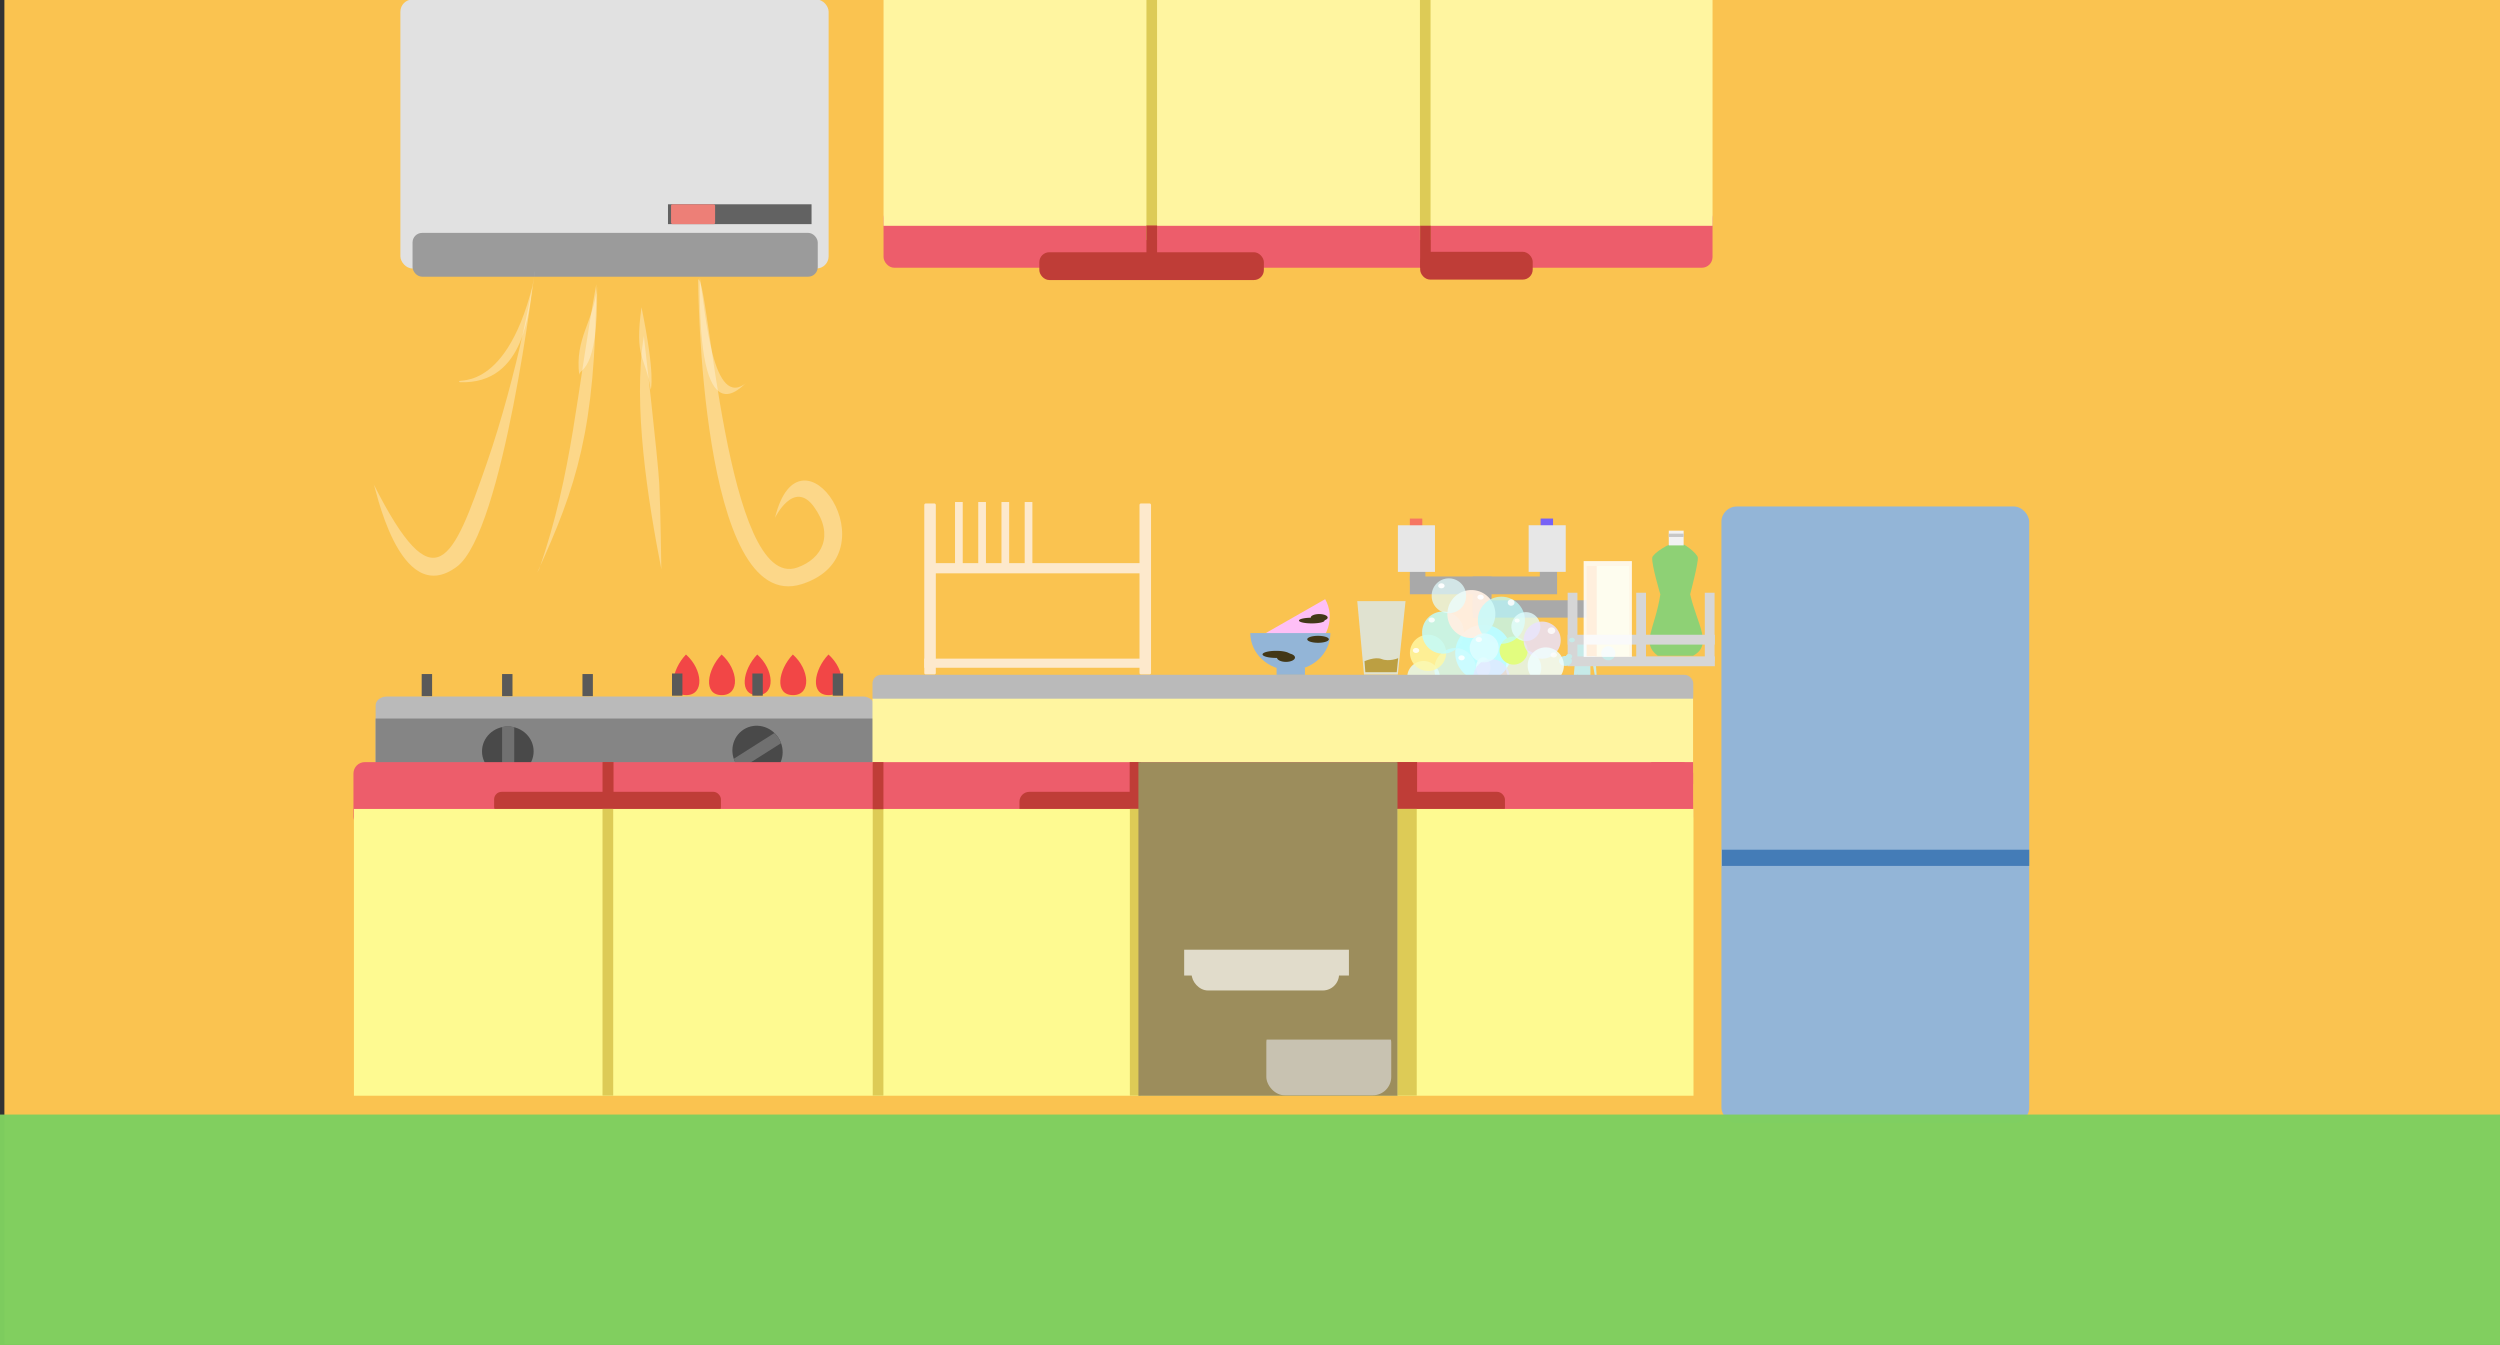 <?xml version="1.0" encoding="UTF-8" standalone="no"?>
<!-- Created with Inkscape (http://www.inkscape.org/) -->

<svg
   xmlns:dc="http://purl.org/dc/elements/1.1/"
   xmlns:cc="http://creativecommons.org/ns#"
   xmlns:rdf="http://www.w3.org/1999/02/22-rdf-syntax-ns#"
   xmlns:svg="http://www.w3.org/2000/svg"
   xmlns="http://www.w3.org/2000/svg"
   xmlns:sodipodi="http://sodipodi.sourceforge.net/DTD/sodipodi-0.dtd"
   xmlns:inkscape="http://www.inkscape.org/namespaces/inkscape"
   width="1301"
   height="700"
   id="svg3961"
   version="1.1"
   inkscape:version="0.48.5 r10040"
   sodipodi:docname="C:\Users\nakayama.akito\workspace_jv11\2014HEW\svg\kitchen.svg.2015_03_02_07_24_11.1.svg"
   inkscape:export-filename="C:\Users\nakayama.akito\workspace_jv11\2014HEW\images\kitchen_bg.png"
   inkscape:export-xdpi="90"
   inkscape:export-ydpi="90">
  <rect width="100%" height="100%" fill="#333333" stroke="none"/>
  <defs
     id="defs3963" />
  <sodipodi:namedview
     id="base"
     pagecolor="#ffffff"
     bordercolor="#666666"
     borderopacity="1.0"
     inkscape:pageopacity="0.0"
     inkscape:pageshadow="2"
     inkscape:zoom="1.4142136"
     inkscape:cx="504.72901"
     inkscape:cy="427.2387"
     inkscape:document-units="px"
     inkscape:current-layer="layer1"
     showgrid="false"
     inkscape:window-width="1303"
     inkscape:window-height="745"
     inkscape:window-x="55"
     inkscape:window-y="-8"
     inkscape:window-maximized="1"
     inkscape:snap-smooth-nodes="true"
     showguides="true"
     inkscape:guide-bbox="true" />
  <g
     inkscape:label="レイヤー 1"
     inkscape:groupmode="layer"
     id="layer1"
     transform="translate(0,-352.362)">
    <rect
       style="fill:#fac350;fill-opacity:1;stroke:none"
       id="rect4531"
       width="1301"
       height="700"
       x="2.283"
       y="351.8"
       inkscape:export-filename="C:\Users\nakayama.akito\workspace_jv11\2014HEW\images\kitchen_13.png"
       inkscape:export-xdpi="90"
       inkscape:export-ydpi="90" />
    <rect
       style="fill:#e1e1e1;fill-opacity:1;stroke:none"
       id="rect4525"
       width="222.857"
       height="140"
       x="208.362"
       y="352.089"
       inkscape:export-filename="C:\Users\nakayama.akito\workspace_jv11\2014HEW\images\kitchen_07.png"
       inkscape:export-xdpi="90"
       inkscape:export-ydpi="90"
       ry="6.364" />
    <path
       sodipodi:type="arc"
       style="opacity:0.66;fill:none;stroke:#fffef0;stroke-width:6.2;stroke-linecap:butt;stroke-linejoin:miter;stroke-miterlimit:4;stroke-opacity:1;stroke-dasharray:none"
       id="path5692"
       sodipodi:cx="937.42157"
       sodipodi:cy="718.18274"
       sodipodi:rx="54.548237"
       sodipodi:ry="54.548237"
       d="m 991.97,718.183 c 0,30.126 -24.422,54.548 -54.548,54.548 -30.126,0 -54.548,-24.422 -54.548,-54.548 0,-30.126 24.422,-54.548 54.548,-54.548 30.126,0 54.548,24.422 54.548,54.548 z"
       transform="translate(-243.447,456.913)"
       inkscape:export-filename="C:\Users\nakayama.akito\workspace_jv11\2014HEW\images\button.png"
       inkscape:export-xdpi="90"
       inkscape:export-ydpi="90" />
    <path
       style="opacity:0.66;fill:#fffef0;fill-opacity:1;stroke:none"
       d="m 660.64,1151.862 67.68,0 -35,60.622 z"
       id="path5696"
       inkscape:connector-curvature="0"
       inkscape:export-filename="C:\Users\nakayama.akito\workspace_jv11\2014HEW\images\button.png"
       inkscape:export-xdpi="90"
       inkscape:export-ydpi="90" />
    <g
       id="g3959"
       style="fill:#f24646;fill-opacity:1"
       transform="matrix(1.922,0,0,1.756,-539.704,-561.832)"
       inkscape:export-filename="C:\Users\nakayama.akito\workspace_jv11\2014HEW\images\kitchen_09.png"
       inkscape:export-xdpi="90"
       inkscape:export-ydpi="90">
      <path
         sodipodi:nodetypes="csc"
         inkscape:connector-curvature="0"
         id="path3874-1"
         d="m 485.827,714.579 c -3.94,4.503 -5.126,12.092 0.123,12.036 4.931,-0.053 4.449,-7.606 -0.123,-12.036 z"
         style="fill:#f24646;fill-opacity:1;stroke:none" />
      <path
         sodipodi:nodetypes="csc"
         inkscape:connector-curvature="0"
         id="path3874"
         d="m 505.115,714.579 c -3.94,4.503 -5.126,12.092 0.123,12.036 4.931,-0.053 4.449,-7.606 -0.123,-12.036 z"
         style="fill:#f24646;fill-opacity:1;stroke:none" />
      <path
         inkscape:transform-center-y="-6.0179441"
         inkscape:transform-center-x="5.350057"
         sodipodi:nodetypes="csc"
         inkscape:connector-curvature="0"
         id="path3874-51"
         d="m 466.538,714.579 c -3.94,4.503 -5.126,12.092 0.123,12.036 4.931,-0.053 4.449,-7.606 -0.123,-12.036 z"
         style="fill:#f24646;fill-opacity:1;stroke:none" />
      <path
         sodipodi:nodetypes="csc"
         inkscape:connector-curvature="0"
         id="path3874-5"
         d="m 495.471,714.579 c -3.94,4.503 -5.126,12.092 0.123,12.036 4.931,-0.053 4.449,-7.606 -0.123,-12.036 z"
         style="fill:#f24646;fill-opacity:1;stroke:none" />
      <path
         inkscape:transform-center-x="-3.9738857e-005"
         inkscape:transform-center-y="-1.8506159"
         sodipodi:nodetypes="csc"
         inkscape:connector-curvature="0"
         id="path3874-7"
         d="m 476.182,714.579 c -3.94,4.503 -5.126,12.092 0.123,12.036 4.931,-0.053 4.449,-7.606 -0.123,-12.036 z"
         style="fill:#f24646;fill-opacity:1;stroke:none" />
    </g>
    <g
       id="g4012"
       inkscape:export-filename="C:\Users\nakayama.akito\workspace_jv11\2014HEW\images\kitchen_09.png"
       inkscape:export-xdpi="90"
       inkscape:export-ydpi="90">
      <g
         transform="matrix(1.535,0,0,1.115,-351.668,-96.392)"
         inkscape:export-ydpi="90"
         inkscape:export-xdpi="90"
         inkscape:export-filename="C:\Users\nakayama.akito\workspace_jv11\2014HEW\images\kitchen_04.png"
         style="fill:#595959;fill-opacity:1"
         id="g3966">
        <rect
           style="fill:#595959;fill-opacity:1;stroke:none"
           id="rect3796"
           width="3.53"
           height="10.356"
           x="484.168"
           y="716.811" />
        <rect
           style="fill:#595959;fill-opacity:1;stroke:none"
           id="rect3796-7"
           width="3.53"
           height="10.356"
           x="511.412"
           y="716.811" />
        <rect
           style="fill:#595959;fill-opacity:1;stroke:none"
           id="rect3796-4"
           width="3.53"
           height="10.356"
           x="456.923"
           y="716.811" />
      </g>
      <g
         transform="translate(0,-15)"
         inkscape:export-ydpi="90"
         inkscape:export-xdpi="90"
         inkscape:export-filename="C:\Users\nakayama.akito\workspace_jv11\2014HEW\images\kitchen_04.png"
         style="fill:#595959;fill-opacity:1"
         id="g3983">
        <rect
           style="fill:#595959;fill-opacity:1;stroke:none"
           id="rect3796-6"
           width="5.42"
           height="11.55"
           x="261.278"
           y="718.131"
           inkscape:export-filename="C:\Users\nakayama.akito\workspace_jv11\2014HEW\images\kitchen_04.png"
           inkscape:export-xdpi="90"
           inkscape:export-ydpi="90" />
        <rect
           style="fill:#595959;fill-opacity:1;stroke:none"
           id="rect3796-7-5"
           width="5.42"
           height="11.55"
           x="303.108"
           y="718.131"
           inkscape:export-filename="C:\Users\nakayama.akito\workspace_jv11\2014HEW\images\kitchen_04.png"
           inkscape:export-xdpi="90"
           inkscape:export-ydpi="90" />
        <rect
           style="fill:#595959;fill-opacity:1;stroke:none"
           id="rect3796-4-6"
           width="5.42"
           height="11.55"
           x="219.447"
           y="718.131"
           inkscape:export-filename="C:\Users\nakayama.akito\workspace_jv11\2014HEW\images\kitchen_04.png"
           inkscape:export-xdpi="90"
           inkscape:export-ydpi="90" />
      </g>
      <g
         transform="matrix(1.16,0,0,0.912,-142.157,67.444)"
         inkscape:export-ydpi="90"
         inkscape:export-xdpi="90"
         inkscape:export-filename="C:\Users\nakayama.akito\workspace_jv11\2014HEW\images\kitchen_04.png"
         id="g3979">
        <rect
           style="fill:#bababa;fill-opacity:1;stroke:none"
           id="rect3790"
           width="223.793"
           height="49.931"
           x="291.059"
           y="709.852"
           inkscape:export-filename="C:\Users\nakayama.akito\workspace_jv11\2014HEW\images\kitchen_04.png"
           inkscape:export-xdpi="90"
           inkscape:export-ydpi="90"
           ry="5.042" />
        <rect
           style="fill:#858585;fill-opacity:1;stroke:none"
           id="rect4000"
           width="223.939"
           height="37.404"
           x="291.051"
           y="722.405"
           inkscape:export-filename="C:\Users\nakayama.akito\workspace_jv11\2014HEW\images\kitchen_04.png"
           inkscape:export-xdpi="90"
           inkscape:export-ydpi="90" />
      </g>
    </g>
    <g
       transform="matrix(-0.866,-1.367,1.316,-0.834,-313.534,1867.487)"
       id="g4107-3"
       inkscape:export-filename="C:\Users\nakayama.akito\workspace_jv11\2014HEW\images\kitchen_09.png"
       inkscape:export-xdpi="90"
       inkscape:export-ydpi="90">
      <path
         transform="matrix(0.75,0,0,0.75,27.746,451.121)"
         d="m 444.286,425 c 0,6.115 -4.957,11.071 -11.071,11.071 -6.115,0 -11.071,-4.957 -11.071,-11.071 0,-6.115 4.957,-11.071 11.071,-11.071 6.115,0 11.071,4.957 11.071,11.071 z"
         sodipodi:ry="11.071428"
         sodipodi:rx="11.071428"
         sodipodi:cy="425"
         sodipodi:cx="433.21429"
         id="path4008-9-7-1"
         style="fill:#494949;fill-opacity:1;stroke:none"
         sodipodi:type="arc" />
      <path
         inkscape:connector-curvature="0"
         id="path4008-9-2"
         transform="translate(0,352.362)"
         d="m 352.656,409.188 c -0.638,0 -1.247,0.082 -1.844,0.219 l 0,16.188 c 0.597,0.136 1.205,0.219 1.844,0.219 0.711,0 1.404,-0.113 2.062,-0.281 l 0,-16.062 c -0.659,-0.168 -1.351,-0.281 -2.062,-0.281 z"
         style="fill:#707070;fill-opacity:1;stroke:none" />
    </g>
    <g
       id="g3971"
       inkscape:export-filename="C:\Users\nakayama.akito\workspace_jv11\2014HEW\images\kitchen_02.png"
       inkscape:export-xdpi="90"
       inkscape:export-ydpi="90"
       transform="matrix(1.086,0,0,1.073,-85.261,-67.268)">
      <g
         id="g3975"
         inkscape:export-filename="C:\Users\nakayama.akito\workspace_jv11\2014HEW\images\kitchen_02.png"
         inkscape:export-xdpi="90"
         inkscape:export-ydpi="90">
        <rect
           style="fill:#93b5d7;fill-opacity:1;stroke:none"
           id="rect4499"
           width="147.482"
           height="299.005"
           x="903.395"
           y="636.72"
           inkscape:export-filename="C:\Users\nakayama.akito\workspace_jv11\2014HEW\images\kitchen_02.png"
           inkscape:export-xdpi="90"
           inkscape:export-ydpi="90"
           ry="7.401" />
        <rect
           style="fill:#447cb7;fill-opacity:1;stroke:none"
           id="rect4135"
           width="147.247"
           height="7.857"
           x="903.647"
           y="803.191" />
      </g>
    </g>
    <rect
       style="fill:#7fcf5f;fill-opacity:1;stroke:none;opacity:0.98"
       id="rect3971"
       width="1448.559"
       height="175.313"
       x="-87.346"
       y="932.38"
       inkscape:export-filename="C:\Users\nakayama.akito\workspace_jv11\2014HEW\images\rect3971.png"
       inkscape:export-xdpi="90"
       inkscape:export-ydpi="90" />
    <path
       style="fill:#c6eae8;fill-opacity:1;stroke:none"
       d="m 820.764,683.035 -2.405,28.39 2.533,-8.13 1.57,7.699 5.183,0 0.013,-19.894 3.838,21.548 -2.053,-29.614 z"
       id="path4275"
       inkscape:connector-curvature="0"
       sodipodi:nodetypes="ccccccccc"
       inkscape:export-filename="C:\Users\nakayama.akito\workspace_jv11\2014HEW\images\kitchen_anime31.png"
       inkscape:export-xdpi="90"
       inkscape:export-ydpi="90" />
    <rect
       style="fill:#ed5d6b;fill-opacity:1;stroke:none"
       id="rect4529"
       width="431.406"
       height="31.457"
       x="459.797"
       y="460.241"
       inkscape:export-filename="C:\Users\nakayama.akito\workspace_jv11\2014HEW\images\kitchen_03.png"
       inkscape:export-xdpi="90"
       inkscape:export-ydpi="90"
       ry="5.583" />
    <rect
       style="fill:#fff5a0;fill-opacity:1;stroke:none"
       id="rect4523"
       width="431.406"
       height="130.573"
       x="459.797"
       y="339.299"
       inkscape:export-filename="C:\Users\nakayama.akito\workspace_jv11\2014HEW\images\kitchen_03.png"
       inkscape:export-xdpi="90"
       inkscape:export-ydpi="90" />
    <rect
       style="fill:#bf3d37;fill-opacity:1;stroke:none"
       id="rect4173-1-7"
       width="116.859"
       height="14.466"
       x="540.864"
       y="483.624"
       ry="5.195" />
    <rect
       style="fill:#ddcb56;fill-opacity:1;stroke:none"
       id="rect4137-34-1"
       width="5.521"
       height="163.249"
       x="596.611"
       y="314.019" />
    <rect
       style="fill:#bf3d37;fill-opacity:1;stroke:none"
       id="rect4200-8-4-2"
       width="5.542"
       height="20.555"
       x="596.611"
       y="469.699" />
    <rect
       style="fill:#ddcb56;fill-opacity:1;stroke:none"
       id="rect4137-34-1-7"
       width="5.521"
       height="163.249"
       x="738.933"
       y="314.012"
       inkscape:transform-center-x="11.568367"
       inkscape:transform-center-y="-14.557292" />
    <rect
       style="fill:#bf3d37;fill-opacity:1;stroke:none"
       id="rect4200-8-4-7"
       width="5.542"
       height="21.864"
       x="739.029"
       y="469.832" />
    <rect
       style="fill:#bf3d37;fill-opacity:1;stroke:none"
       id="rect4173-1-7-4"
       width="58.564"
       height="14.466"
       x="739.053"
       y="483.399"
       ry="5.195" />
    <g
       transform="matrix(1.618,0,0,1.558,-306.329,-456.093)"
       id="g4107-3-1"
       inkscape:export-filename="C:\Users\nakayama.akito\workspace_jv11\2014HEW\images\kitchen_09.png"
       inkscape:export-xdpi="90"
       inkscape:export-ydpi="90">
      <path
         transform="matrix(0.75,0,0,0.75,27.746,451.121)"
         d="m 444.286,425 c 0,6.115 -4.957,11.071 -11.071,11.071 -6.115,0 -11.071,-4.957 -11.071,-11.071 0,-6.115 4.957,-11.071 11.071,-11.071 6.115,0 11.071,4.957 11.071,11.071 z"
         sodipodi:ry="11.071428"
         sodipodi:rx="11.071428"
         sodipodi:cy="425"
         sodipodi:cx="433.21429"
         id="path4008-9-7-1-6"
         style="fill:#494949;fill-opacity:1;stroke:none"
         sodipodi:type="arc" />
      <path
         inkscape:connector-curvature="0"
         id="path4008-9-2-3"
         transform="translate(0,352.362)"
         d="m 352.656,409.188 c -0.638,0 -1.247,0.082 -1.844,0.219 l 0,16.188 c 0.597,0.136 1.205,0.219 1.844,0.219 0.711,0 1.404,-0.113 2.062,-0.281 l 0,-16.062 c -0.659,-0.168 -1.351,-0.281 -2.062,-0.281 z"
         style="fill:#707070;fill-opacity:1;stroke:none" />
    </g>
    <rect
       style="fill:#9b9b9b;fill-opacity:1;stroke:none"
       id="rect4048"
       width="210.87"
       height="22.808"
       x="214.686"
       y="473.555"
       ry="4.989"
       inkscape:export-filename="C:\Users\nakayama.akito\workspace_jv11\2014HEW\images\kitchen_07.png"
       inkscape:export-xdpi="90"
       inkscape:export-ydpi="90" />
    <rect
       style="fill:#626262;fill-opacity:1;stroke:none"
       id="rect4052"
       width="74.712"
       height="10.324"
       x="347.618"
       y="458.675"
       inkscape:export-filename="C:\Users\nakayama.akito\workspace_jv11\2014HEW\images\kitchen_07.png"
       inkscape:export-xdpi="90"
       inkscape:export-ydpi="90" />
    <rect
       style="fill:#ed7f77;fill-opacity:1;stroke:none"
       id="rect4054"
       width="22.926"
       height="10.297"
       x="349.212"
       y="458.702"
       ry="0.75"
       inkscape:export-filename="C:\Users\nakayama.akito\workspace_jv11\2014HEW\images\kitchen_anime12.png"
       inkscape:export-xdpi="90"
       inkscape:export-ydpi="90" />
    <path
       style="fill:#ffffff;fill-opacity:0.327;stroke:none"
       d="m 194.434,604.297 c 0.31,-1.857 12.868,65.757 43.35,42.94 24.236,-18.142 40.522,-153.91 40.522,-153.91 0.328,1.197 -8.762,53.426 -25.08,100.378 -17.587,50.603 -26.876,73.89 -58.792,10.592 z"
       id="path3870"
       inkscape:connector-curvature="0"
       sodipodi:nodetypes="cscsc"
       inkscape:export-filename="C:\Users\nakayama.akito\workspace_jv11\2014HEW\images\kitchen_anime21.png"
       inkscape:export-xdpi="90"
       inkscape:export-ydpi="90" />
    <path
       style="fill:#ffffff;fill-opacity:0.325;stroke:none"
       d="M 280.585,648.538 C 298.043,598.219 299.979,556.419 310.307,500.327 309.881,575.917 300.171,605.267 279.578,650.341"
       id="path3875"
       inkscape:connector-curvature="0"
       sodipodi:nodetypes="ccc"
       inkscape:export-filename="C:\Users\nakayama.akito\workspace_jv11\2014HEW\images\kitchen_anime21.png"
       inkscape:export-xdpi="90"
       inkscape:export-ydpi="90" />
    <path
       style="fill:#ffffff;fill-opacity:0.325;stroke:none"
       d="m 363.307,497.827 c 0,0 0.756,175.533 54,158.5 48.686,-15.575 -0.954,-88.013 -14,-34.5 0,0 9.789,-20.15 20.25,-5.75 10.728,14.768 4.316,27.03 -8.625,31.625 -37.14,13.187 -46.06,-152.471 -51.625,-149.875 z"
       id="path3877"
       inkscape:connector-curvature="0"
       sodipodi:nodetypes="cscssc"
       inkscape:export-filename="C:\Users\nakayama.akito\workspace_jv11\2014HEW\images\kitchen_anime21.png"
       inkscape:export-xdpi="90"
       inkscape:export-ydpi="90" />
    <path
       style="fill:#ffffff;fill-opacity:0.325;stroke:none"
       d="m 335.062,527.223 c -5.834,35.802 2.099,85.433 9.099,121.393 0,0 -0.408,-31.744 -1.077,-44.606 -0.669,-12.863 -8.022,-76.786 -8.022,-76.786 z"
       id="path3879"
       inkscape:connector-curvature="0"
       sodipodi:nodetypes="cc"
       inkscape:export-filename="C:\Users\nakayama.akito\workspace_jv11\2014HEW\images\kitchen_anime21.png"
       inkscape:export-xdpi="90"
       inkscape:export-ydpi="90" />
    <path
       style="fill:#ffffff;fill-opacity:0.325;stroke:none"
       d="m 277.138,501.103 c -14.876,58.597 -42.152,47.033 -37.83,50.165 34.663,1.306 35.951,-39.526 37.83,-50.165 z"
       id="path3914"
       inkscape:connector-curvature="0"
       sodipodi:nodetypes="ccc"
       inkscape:export-filename="C:\Users\nakayama.akito\workspace_jv11\2014HEW\images\kitchen_anime22.png"
       inkscape:export-xdpi="90"
       inkscape:export-ydpi="90" />
    <path
       style="fill:#ffffff;fill-opacity:0.325;stroke:none"
       d="m 310.741,501.589 c -1.793,18.411 -11.758,26.514 -9.277,46.214 -0.492,-4.4 9.894,0.642 9.277,-46.214 z"
       id="path3916"
       inkscape:connector-curvature="0"
       inkscape:export-filename="C:\Users\nakayama.akito\workspace_jv11\2014HEW\images\kitchen_anime22.png"
       inkscape:export-xdpi="90"
       inkscape:export-ydpi="90"
       sodipodi:nodetypes="ccc" />
    <path
       style="fill:#ffffff;fill-opacity:0.325;stroke:none"
       d="m 333.835,512.237 c -3.762,27.346 1.965,24.714 4.788,42.945 0,0 2.651,-6.59 -4.788,-42.945 z"
       id="path3918"
       inkscape:connector-curvature="0"
       sodipodi:nodetypes="ccc"
       inkscape:export-filename="C:\Users\nakayama.akito\workspace_jv11\2014HEW\images\kitchen_anime22.png"
       inkscape:export-xdpi="90"
       inkscape:export-ydpi="90" />
    <path
       style="fill:#ffffff;fill-opacity:0.325;stroke:none"
       d="m 364.2,496.753 c 2.988,18.234 6.552,70.235 24.694,54.406 -2.72,1.495 -25.807,31.498 -24.694,-54.406 z"
       id="path3924"
       inkscape:connector-curvature="0"
       sodipodi:nodetypes="ccc"
       inkscape:export-filename="C:\Users\nakayama.akito\workspace_jv11\2014HEW\images\kitchen_anime22.png"
       inkscape:export-xdpi="90"
       inkscape:export-ydpi="90" />
    <g
       id="g3978"
       style="fill:#a9a9a9;fill-opacity:1"
       inkscape:export-filename="C:\Users\nakayama.akito\workspace_jv11\2014HEW\images\kitchen_10.png"
       inkscape:export-xdpi="90"
       inkscape:export-ydpi="90"
       transform="matrix(1.225,0,0,1.207,-153.927,-141.085)">
      <rect
         inkscape:export-ydpi="90"
         inkscape:export-xdpi="90"
         inkscape:export-filename="C:\Users\nakayama.akito\workspace_jv11\2014HEW\images\kitchen_10.png"
         y="636.651"
         x="724.579"
         height="22.705"
         width="6.607"
         id="rect3141"
         style="fill:#a9a9a9;fill-opacity:1;stroke:none" />
      <rect
         inkscape:export-ydpi="90"
         inkscape:export-xdpi="90"
         inkscape:export-filename="C:\Users\nakayama.akito\workspace_jv11\2014HEW\images\kitchen_10.png"
         y="657.369"
         x="724.58"
         height="7.664"
         width="62.549"
         id="rect3143"
         style="fill:#a9a9a9;fill-opacity:1;stroke:none" />
      <rect
         inkscape:export-ydpi="90"
         inkscape:export-xdpi="90"
         inkscape:export-filename="C:\Users\nakayama.akito\workspace_jv11\2014HEW\images\kitchen_10.png"
         y="636.95"
         x="779.795"
         height="22.705"
         width="7.306"
         id="rect3141-7"
         style="fill:#a9a9a9;fill-opacity:1;stroke:none" />
      <rect
         inkscape:export-ydpi="90"
         inkscape:export-xdpi="90"
         inkscape:export-filename="C:\Users\nakayama.akito\workspace_jv11\2014HEW\images\kitchen_10.png"
         y="657.414"
         x="751.289"
         height="15.684"
         width="8.004"
         id="rect3168"
         style="fill:#a9a9a9;fill-opacity:1;stroke:none" />
      <rect
         inkscape:export-ydpi="90"
         inkscape:export-xdpi="90"
         inkscape:export-filename="C:\Users\nakayama.akito\workspace_jv11\2014HEW\images\kitchen_10.png"
         y="667.623"
         x="751.29"
         height="7.489"
         width="58.24"
         id="rect3170"
         style="fill:#a9a9a9;fill-opacity:1;stroke:none" />
      <rect
         inkscape:export-ydpi="90"
         inkscape:export-xdpi="90"
         inkscape:export-filename="C:\Users\nakayama.akito\workspace_jv11\2014HEW\images\kitchen_10.png"
         y="667.954"
         x="801.187"
         height="15.47"
         width="8.345"
         id="rect3172"
         style="fill:#a9a9a9;fill-opacity:1;stroke:none" />
    </g>
    <rect
       style="fill:#7762f6;fill-opacity:1;stroke:none"
       id="rect3990-6"
       width="6.48"
       height="5.582"
       x="801.729"
       y="622.211"
       inkscape:export-filename="C:\Users\nakayama.akito\workspace_jv11\2014HEW\images\kitchen_10.png"
       inkscape:export-xdpi="90"
       inkscape:export-ydpi="90" />
    <rect
       style="fill:#e7e7e7;fill-opacity:1;stroke:none"
       id="rect3137-0"
       width="19.296"
       height="24.254"
       x="795.507"
       y="625.705"
       inkscape:export-filename="C:\Users\nakayama.akito\workspace_jv11\2014HEW\images\kitchen_10.png"
       inkscape:export-xdpi="90"
       inkscape:export-ydpi="90" />
    <g
       id="g4053"
       transform="matrix(1.129,0,0,1.129,-55.018,-80.959)"
       style="fill:#febff6;fill-opacity:1"
       inkscape:export-filename="C:\Users\nakayama.akito\workspace_jv11\2014HEW\images\kitchen_13.png"
       inkscape:export-xdpi="90"
       inkscape:export-ydpi="90">
      <path
         sodipodi:open="true"
         sodipodi:end="3.1415927"
         sodipodi:start="0"
         transform="matrix(0.832,-0.475,0.565,0.989,-87.791,637.6)"
         d="m 665.741,342.381 c 0,8.299 -8.627,15.026 -19.269,15.026 -10.642,0 -19.269,-6.727 -19.269,-15.026 0,0 0,0 0,0"
         sodipodi:ry="15.026019"
         sodipodi:rx="19.26866"
         sodipodi:cy="342.38074"
         sodipodi:cx="646.47235"
         id="path4010-5"
         style="fill:#febff6;fill-opacity:1;stroke:none"
         sodipodi:type="arc" />
      <rect
         transform="matrix(0.868,-0.496,0.496,0.868,0,0)"
         y="916.01"
         x="220.503"
         height="3.33"
         width="13.07"
         id="rect4012-2"
         style="fill:#febff6;fill-opacity:1;stroke:none" />
    </g>
    <g
       id="g4040"
       transform="matrix(1.129,0,0,1.129,-57.151,-102.759)"
       style="fill:#93b5d7;fill-opacity:1"
       inkscape:export-filename="C:\Users\nakayama.akito\workspace_jv11\2014HEW\images\kitchen_13.png"
       inkscape:export-xdpi="90"
       inkscape:export-ydpi="90">
      <path
         sodipodi:open="true"
         sodipodi:end="3.1415927"
         sodipodi:start="0"
         transform="matrix(0.958,0,0,1.139,26.068,304.947)"
         d="m 665.741,342.381 c 0,8.299 -8.627,15.026 -19.269,15.026 -10.642,0 -19.269,-6.727 -19.269,-15.026 0,0 0,0 0,0"
         sodipodi:ry="15.026019"
         sodipodi:rx="19.26866"
         sodipodi:cy="342.38074"
         sodipodi:cx="646.47235"
         id="path4010"
         style="fill:#93b5d7;fill-opacity:1;stroke:none"
         sodipodi:type="arc" />
      <rect
         y="710.858"
         x="639.052"
         height="3.33"
         width="13.07"
         id="rect4012"
         style="fill:#93b5d7;fill-opacity:1;stroke:none" />
    </g>
    <path
       style="fill:#dce8e8;fill-opacity:0.844;stroke:none"
       d="m 706.314,665.184 25.129,0 -4.021,38.258 -17.602,0 z"
       id="path4059"
       inkscape:connector-curvature="0"
       sodipodi:nodetypes="ccccc"
       inkscape:export-filename="C:\Users\nakayama.akito\workspace_jv11\2014HEW\images\kitchen_13.png"
       inkscape:export-xdpi="90"
       inkscape:export-ydpi="90" />
    <rect
       style="fill:#fde9cc;fill-opacity:1;stroke:none"
       id="rect4061"
       width="6"
       height="89"
       x="481"
       y="614.362"
       ry="0.75"
       inkscape:export-filename="C:\Users\nakayama.akito\workspace_jv11\2014HEW\images\kitchen_anime43.png"
       inkscape:export-xdpi="90"
       inkscape:export-ydpi="90" />
    <rect
       style="fill:#fde9cc;fill-opacity:1;stroke:none"
       id="rect4061-3"
       width="6"
       height="89"
       x="593"
       y="614.362"
       ry="0.75"
       inkscape:export-filename="C:\Users\nakayama.akito\workspace_jv11\2014HEW\images\kitchen_anime43.png"
       inkscape:export-xdpi="90"
       inkscape:export-ydpi="90" />
    <rect
       style="fill:#fde9cc;fill-opacity:1;stroke:none"
       id="rect4108"
       width="116.5"
       height="4.75"
       x="481"
       y="695.112"
       inkscape:export-filename="C:\Users\nakayama.akito\workspace_jv11\2014HEW\images\kitchen_anime43.png"
       inkscape:export-xdpi="90"
       inkscape:export-ydpi="90" />
    <rect
       style="fill:#fde9cc;fill-opacity:1;stroke:none"
       id="rect4110"
       width="116.319"
       height="5.303"
       x="481.893"
       y="645.412"
       ry="1"
       inkscape:export-filename="C:\Users\nakayama.akito\workspace_jv11\2014HEW\images\kitchen_anime43.png"
       inkscape:export-xdpi="90"
       inkscape:export-ydpi="90" />
    <rect
       style="fill:#fde9cc;fill-opacity:1;stroke:none"
       id="rect4114"
       width="4"
       height="34"
       x="497"
       y="613.612"
       inkscape:export-filename="C:\Users\nakayama.akito\workspace_jv11\2014HEW\images\kitchen_anime43.png"
       inkscape:export-xdpi="90"
       inkscape:export-ydpi="90" />
    <rect
       style="fill:#fde9cc;fill-opacity:1;stroke:none"
       id="rect4114-1"
       width="4"
       height="34"
       x="509.083"
       y="613.612"
       inkscape:export-filename="C:\Users\nakayama.akito\workspace_jv11\2014HEW\images\kitchen_anime43.png"
       inkscape:export-xdpi="90"
       inkscape:export-ydpi="90" />
    <rect
       style="fill:#fde9cc;fill-opacity:1;stroke:none"
       id="rect4114-8"
       width="4"
       height="34"
       x="521.167"
       y="613.612"
       inkscape:export-filename="C:\Users\nakayama.akito\workspace_jv11\2014HEW\images\kitchen_anime43.png"
       inkscape:export-xdpi="90"
       inkscape:export-ydpi="90" />
    <rect
       style="fill:#fde9cc;fill-opacity:1;stroke:none"
       id="rect4114-19"
       width="4"
       height="34"
       x="533.25"
       y="613.612"
       inkscape:export-filename="C:\Users\nakayama.akito\workspace_jv11\2014HEW\images\kitchen_anime43.png"
       inkscape:export-xdpi="90"
       inkscape:export-ydpi="90" />
    <g
       id="g4245"
       transform="matrix(1.201,0,0,1.147,-181.2,-102.878)"
       inkscape:export-filename="C:\Users\nakayama.akito\workspace_jv11\2014HEW\images\kitchen_11.png"
       inkscape:export-xdpi="90"
       inkscape:export-ydpi="90">
      <rect
         y="653.685"
         x="842.578"
         height="40.999"
         width="14.192"
         id="rect4223"
         style="fill:#f5f084;fill-opacity:1;stroke:none"
         inkscape:export-filename="C:\Users\nakayama.akito\workspace_jv11\2014HEW\images\kitchen_11.png"
         inkscape:export-xdpi="90"
         inkscape:export-ydpi="90" />
      <rect
         y="653.685"
         x="838.352"
         height="40.999"
         width="4.38"
         id="rect4223-2"
         style="fill:#fe8800;fill-opacity:1;stroke:none"
         inkscape:export-filename="C:\Users\nakayama.akito\workspace_jv11\2014HEW\images\kitchen_11.png"
         inkscape:export-xdpi="90"
         inkscape:export-ydpi="90" />
    </g>
    <g
       id="g4319"
       transform="matrix(1.201,0,0,1.147,-181.2,-102.878)"
       inkscape:export-filename="C:\Users\nakayama.akito\workspace_jv11\2014HEW\images\kitchen_15.png"
       inkscape:export-xdpi="90"
       inkscape:export-ydpi="90">
      <path
         inkscape:export-ydpi="90"
         inkscape:export-xdpi="90"
         inkscape:export-filename="C:\Users\nakayama.akito\workspace_jv11\2014HEW\images\kitchen_15.png"
         sodipodi:nodetypes="ccsssccc"
         inkscape:connector-curvature="0"
         id="path4221"
         d="m 869.2,694.405 c -7.485,-5.856 -1.22,-11.945 1.113,-27.826 0,0 -3.859,-13.492 -3.516,-16.675 0.197,-1.832 7.553,-6.93 10.852,-6.964 2.668,-0.028 8.559,5.02 8.889,6.849 0.385,2.138 -3.312,16.754 -3.312,16.754 2.981,13.582 10.054,23.006 1.242,27.873 z"
         style="fill:#8ed175;fill-opacity:1;stroke:none" />
      <rect
         inkscape:export-ydpi="90"
         inkscape:export-xdpi="90"
         inkscape:export-filename="C:\Users\nakayama.akito\workspace_jv11\2014HEW\images\kitchen_15.png"
         y="637.656"
         x="873.966"
         height="6.691"
         width="6.443"
         id="rect4255"
         style="fill:#f2f2f2;fill-opacity:1;stroke:none" />
      <rect
         inkscape:export-ydpi="90"
         inkscape:export-xdpi="90"
         inkscape:export-filename="C:\Users\nakayama.akito\workspace_jv11\2014HEW\images\kitchen_14.png"
         y="684.89"
         x="830.143"
         height="4.46"
         width="63.779"
         id="rect4165"
         style="fill:#d6d6d6;fill-opacity:1;stroke:none" />
      <rect
         inkscape:export-ydpi="90"
         inkscape:export-xdpi="90"
         inkscape:export-filename="C:\Users\nakayama.akito\workspace_jv11\2014HEW\images\kitchen_14.png"
         y="694.702"
         x="830.143"
         height="4.46"
         width="63.779"
         id="rect4165-5"
         style="fill:#d6d6d6;fill-opacity:1;stroke:none" />
      <rect
         inkscape:export-ydpi="90"
         inkscape:export-xdpi="90"
         inkscape:export-filename="C:\Users\nakayama.akito\workspace_jv11\2014HEW\images\kitchen_14.png"
         y="665.823"
         x="830.143"
         height="30.998"
         width="4.237"
         id="rect4185"
         style="fill:#d6d6d6;fill-opacity:1;stroke:none" />
      <rect
         inkscape:export-ydpi="90"
         inkscape:export-xdpi="90"
         inkscape:export-filename="C:\Users\nakayama.akito\workspace_jv11\2014HEW\images\kitchen_14.png"
         y="665.823"
         x="859.859"
         height="30.998"
         width="4.237"
         id="rect4185-3"
         style="fill:#d6d6d6;fill-opacity:1;stroke:none" />
      <rect
         inkscape:export-ydpi="90"
         inkscape:export-xdpi="90"
         inkscape:export-filename="C:\Users\nakayama.akito\workspace_jv11\2014HEW\images\kitchen_14.png"
         y="665.823"
         x="889.574"
         height="30.998"
         width="4.237"
         id="rect4185-5"
         style="fill:#d6d6d6;fill-opacity:1;stroke:none" />
      <rect
         inkscape:export-ydpi="90"
         inkscape:export-xdpi="90"
         inkscape:export-filename="C:\Users\nakayama.akito\workspace_jv11\2014HEW\images\kitchen_15.png"
         y="639.012"
         x="873.97"
         height="1.516"
         width="6.437"
         id="rect4273"
         style="fill:#c7c7c7;fill-opacity:1;stroke:none" />
    </g>
    <path
       sodipodi:type="arc"
       style="fill:#c6eae8;fill-opacity:1;stroke:none"
       id="path4279"
       sodipodi:cx="817.5625"
       sodipodi:cy="337.6875"
       sodipodi:rx="0.5625"
       sodipodi:ry="0.5625"
       d="m 818.125,337.688 a 0.562,0.562 0 1 1 -1.125,0 0.562,0.562 0 1 1 1.125,0 z"
       transform="matrix(-2.712,0,0,2.093,3035.271,-21.336)"
       inkscape:export-filename="C:\Users\nakayama.akito\workspace_jv11\2014HEW\images\kitchen_anime31.png"
       inkscape:export-xdpi="90"
       inkscape:export-ydpi="90" />
    <path
       sodipodi:type="arc"
       style="fill:#c6eae8;fill-opacity:1;stroke:none"
       id="path4283"
       sodipodi:cx="808.6875"
       sodipodi:cy="340.9375"
       sodipodi:rx="0.8125"
       sodipodi:ry="0.8125"
       d="m 809.5,340.938 a 0.812,0.812 0 1 1 -1.625,0 0.812,0.812 0 1 1 1.625,0 z"
       transform="matrix(-4.516,0,0,4.519,4488.997,-848.372)"
       inkscape:export-filename="C:\Users\nakayama.akito\workspace_jv11\2014HEW\images\kitchen_anime31.png"
       inkscape:export-xdpi="90"
       inkscape:export-ydpi="90" />
    <path
       sodipodi:type="arc"
       style="fill:#c6eae8;fill-opacity:1;stroke:none"
       id="path4287"
       sodipodi:cx="817.6806"
       sodipodi:cy="345.38596"
       sodipodi:rx="0.35355338"
       sodipodi:ry="0.35355338"
       d="m 818.034,345.386 a 0.354,0.354 0 1 1 -0.707,0 0.354,0.354 0 1 1 0.707,0 z"
       transform="matrix(-4.511,0,0,3.481,4505.092,-508.314)"
       inkscape:export-filename="C:\Users\nakayama.akito\workspace_jv11\2014HEW\images\kitchen_anime31.png"
       inkscape:export-xdpi="90"
       inkscape:export-ydpi="90" />
    <path
       sodipodi:type="arc"
       style="fill:#c6eae8;fill-opacity:1;stroke:none"
       id="path4289"
       sodipodi:cx="819.58093"
       sodipodi:cy="347.28629"
       sodipodi:rx="1.3700194"
       sodipodi:ry="1.3700194"
       d="m 820.951,347.286 a 1.37,1.37 0 1 1 -2.74,0 1.37,1.37 0 1 1 2.74,0 z"
       transform="matrix(-2.447,0,0,1.889,2820.185,40.293)"
       inkscape:export-filename="C:\Users\nakayama.akito\workspace_jv11\2014HEW\images\kitchen_anime31.png"
       inkscape:export-xdpi="90"
       inkscape:export-ydpi="90" />
    <rect
       style="fill:#f67662;fill-opacity:1;stroke:none"
       id="rect3990-6-2"
       width="6.48"
       height="5.582"
       x="733.684"
       y="622.23"
       inkscape:export-filename="C:\Users\nakayama.akito\workspace_jv11\2014HEW\images\kitchen_10.png"
       inkscape:export-xdpi="90"
       inkscape:export-ydpi="90" />
    <rect
       style="fill:#e7e7e7;fill-opacity:1;stroke:none"
       id="rect3137-0-6"
       width="19.296"
       height="24.254"
       x="727.462"
       y="625.723"
       inkscape:export-filename="C:\Users\nakayama.akito\workspace_jv11\2014HEW\images\kitchen_10.png"
       inkscape:export-xdpi="90"
       inkscape:export-ydpi="90" />
    <path
       sodipodi:type="arc"
       style="fill:#bdfdff;fill-opacity:1;stroke:none"
       id="path4158"
       sodipodi:cx="766.50372"
       sodipodi:cy="340.43622"
       sodipodi:rx="10.960155"
       sodipodi:ry="10.960155"
       d="m 777.464,340.436 a 10.96,10.96 0 1 1 -21.92,0 10.96,10.96 0 1 1 21.92,0 z"
       transform="matrix(1.333,0,0,1.333,-249.844,238.294)"
       inkscape:export-filename="C:\Users\nakayama.akito\workspace_jv11\2014HEW\images\kitchen_anime41.png"
       inkscape:export-xdpi="90"
       inkscape:export-ydpi="90" />
    <path
       sodipodi:type="arc"
       style="fill:#e2fdff;fill-opacity:1;stroke:none"
       id="path4160"
       sodipodi:cx="766.50372"
       sodipodi:cy="346.09308"
       sodipodi:rx="2.8284271"
       sodipodi:ry="3.8890872"
       d="m 769.332,346.093 a 2.828,3.889 0 1 1 -5.657,0 2.828,3.889 0 1 1 5.657,0 z"
       transform="matrix(1.333,0,0,1.333,-249.844,238.294)"
       inkscape:export-filename="C:\Users\nakayama.akito\workspace_jv11\2014HEW\images\kitchen_anime41.png"
       inkscape:export-xdpi="90"
       inkscape:export-ydpi="90" />
    <path
       sodipodi:type="arc"
       style="fill:#e2fdff;fill-opacity:0.763;stroke:none"
       id="path4164"
       sodipodi:cx="782.23688"
       sodipodi:cy="346.26984"
       sodipodi:rx="6.8942909"
       sodipodi:ry="6.8942909"
       d="m 789.131,346.27 a 6.894,6.894 0 1 1 -13.789,0 6.894,6.894 0 1 1 13.789,0 z"
       transform="matrix(1.333,0,0,1.333,-249.844,238.294)"
       inkscape:export-filename="C:\Users\nakayama.akito\workspace_jv11\2014HEW\images\kitchen_anime41.png"
       inkscape:export-xdpi="90"
       inkscape:export-ydpi="90" />
    <path
       sodipodi:type="arc"
       style="fill:#cffcff;fill-opacity:0.782;stroke:none"
       id="path4168"
       sodipodi:cx="755.54358"
       sodipodi:cy="346.80017"
       sodipodi:rx="8.1317282"
       sodipodi:ry="8.1317282"
       d="m 763.675,346.8 a 8.132,8.132 0 1 1 -16.263,0 8.132,8.132 0 1 1 16.263,0 z"
       transform="matrix(1.333,0,0,1.333,-249.844,238.294)"
       inkscape:export-filename="C:\Users\nakayama.akito\workspace_jv11\2014HEW\images\kitchen_anime41.png"
       inkscape:export-xdpi="90"
       inkscape:export-ydpi="90" />
    <path
       sodipodi:type="arc"
       style="fill:#e2fdff;fill-opacity:0.777;stroke:none"
       id="path4170"
       sodipodi:cx="743.16919"
       sodipodi:cy="349.98215"
       sodipodi:rx="6.3639607"
       sodipodi:ry="6.3639607"
       d="m 749.533,349.982 a 6.364,6.364 0 1 1 -12.728,0 6.364,6.364 0 1 1 12.728,0 z"
       transform="matrix(1.333,0,0,1.333,-249.844,238.294)"
       inkscape:export-filename="C:\Users\nakayama.akito\workspace_jv11\2014HEW\images\kitchen_anime41.png"
       inkscape:export-xdpi="90"
       inkscape:export-ydpi="90" />
    <path
       sodipodi:type="arc"
       style="fill:#fff9a6;fill-opacity:0.81;stroke:none"
       id="path4172"
       sodipodi:cx="744.93695"
       sodipodi:cy="340.43622"
       sodipodi:rx="7.0710678"
       sodipodi:ry="7.0710678"
       d="m 752.008,340.436 a 7.071,7.071 0 1 1 -14.142,0 7.071,7.071 0 1 1 14.142,0 z"
       transform="matrix(1.333,0,0,1.333,-249.844,238.294)"
       inkscape:export-filename="C:\Users\nakayama.akito\workspace_jv11\2014HEW\images\kitchen_anime41.png"
       inkscape:export-xdpi="90"
       inkscape:export-ydpi="90" />
    <path
       sodipodi:type="arc"
       style="fill:#c0fdff;fill-opacity:0.825;stroke:none"
       id="path4174"
       sodipodi:cx="750.94739"
       sodipodi:cy="329.82962"
       sodipodi:rx="7.4246211"
       sodipodi:ry="7.4246211"
       d="m 758.372,329.83 a 7.425,7.425 0 1 1 -14.849,0 7.425,7.425 0 1 1 14.849,0 z"
       transform="matrix(1.46,0,0,1.46,-345.479,200.021)"
       inkscape:export-filename="C:\Users\nakayama.akito\workspace_jv11\2014HEW\images\kitchen_anime41.png"
       inkscape:export-xdpi="90"
       inkscape:export-ydpi="90" />
    <path
       sodipodi:type="arc"
       style="fill:#ffefe2;fill-opacity:0.948;stroke:none"
       id="path4178"
       sodipodi:cx="763.85205"
       sodipodi:cy="323.28888"
       sodipodi:rx="9.3691645"
       sodipodi:ry="9.3691645"
       d="m 773.221,323.289 a 9.369,9.369 0 1 1 -18.738,0 9.369,9.369 0 1 1 18.738,0 z"
       transform="matrix(1.333,0,0,1.333,-252.511,240.961)"
       inkscape:export-filename="C:\Users\nakayama.akito\workspace_jv11\2014HEW\images\kitchen_anime41.png"
       inkscape:export-xdpi="90"
       inkscape:export-ydpi="90" />
    <path
       sodipodi:type="arc"
       style="fill:#e2fd7f;fill-opacity:1;stroke:none"
       id="path4180"
       sodipodi:cx="778.34778"
       sodipodi:cy="339.55234"
       sodipodi:rx="5.4800773"
       sodipodi:ry="5.4800773"
       d="m 783.828,339.552 a 5.48,5.48 0 1 1 -10.96,0 5.48,5.48 0 1 1 10.96,0 z"
       transform="matrix(1.333,0,0,1.333,-249.844,238.294)"
       inkscape:export-filename="C:\Users\nakayama.akito\workspace_jv11\2014HEW\images\kitchen_anime41.png"
       inkscape:export-xdpi="90"
       inkscape:export-ydpi="90" />
    <path
       sodipodi:type="arc"
       style="fill:#bdfdff;fill-opacity:0.716;stroke:none"
       id="path4182"
       sodipodi:cx="773.57477"
       sodipodi:cy="327.70828"
       sodipodi:rx="9.1923876"
       sodipodi:ry="9.1923876"
       d="m 782.767,327.708 a 9.192,9.192 0 1 1 -18.385,0 9.192,9.192 0 1 1 18.385,0 z"
       transform="matrix(1.333,0,0,1.333,-249.844,238.294)"
       inkscape:export-filename="C:\Users\nakayama.akito\workspace_jv11\2014HEW\images\kitchen_anime41.png"
       inkscape:export-xdpi="90"
       inkscape:export-ydpi="90" />
    <path
       sodipodi:type="arc"
       style="fill:#e2fdff;fill-opacity:0.768;stroke:none"
       id="path4184"
       sodipodi:cx="783.12073"
       sodipodi:cy="324.17276"
       sodipodi:rx="5.6568542"
       sodipodi:ry="5.6568542"
       d="m 788.778,324.173 a 5.657,5.657 0 1 1 -11.314,0 5.657,5.657 0 1 1 11.314,0 z"
       transform="matrix(1.333,0,0,1.333,-249.844,246.342)"
       inkscape:export-filename="C:\Users\nakayama.akito\workspace_jv11\2014HEW\images\kitchen_anime41.png"
       inkscape:export-xdpi="90"
       inkscape:export-ydpi="90" />
    <path
       sodipodi:type="arc"
       style="fill:#e9e2ff;fill-opacity:0.815;stroke:none"
       id="path4186"
       sodipodi:cx="789.30792"
       sodipodi:cy="334.24902"
       sodipodi:rx="7.2478442"
       sodipodi:ry="7.2478442"
       d="m 796.556,334.249 a 7.248,7.248 0 1 1 -14.496,0 7.248,7.248 0 1 1 14.496,0 z"
       transform="matrix(1.333,0,0,1.333,-249.609,239.944)"
       inkscape:export-filename="C:\Users\nakayama.akito\workspace_jv11\2014HEW\images\kitchen_anime41.png"
       inkscape:export-xdpi="90"
       inkscape:export-ydpi="90" />
    <path
       sodipodi:type="arc"
       style="fill:#f0feff;fill-opacity:0.844;stroke:none"
       id="path4192"
       sodipodi:cx="790.89893"
       sodipodi:cy="345.38596"
       sodipodi:rx="7.0710678"
       sodipodi:ry="7.0710678"
       d="m 797.97,345.386 a 7.071,7.071 0 1 1 -14.142,0 7.071,7.071 0 1 1 14.142,0 z"
       transform="matrix(1.333,0,0,1.333,-249.844,238.294)"
       inkscape:export-filename="C:\Users\nakayama.akito\workspace_jv11\2014HEW\images\kitchen_anime41.png"
       inkscape:export-xdpi="90"
       inkscape:export-ydpi="90" />
    <path
       sodipodi:type="arc"
       style="fill:#e2fdff;fill-opacity:0.706;stroke:none"
       id="path4194"
       sodipodi:cx="755.89716"
       sodipodi:cy="315.33392"
       sodipodi:rx="6.717514"
       sodipodi:ry="6.717514"
       d="m 762.615,315.334 a 6.718,6.718 0 1 1 -13.435,0 6.718,6.718 0 1 1 13.435,0 z"
       transform="matrix(1.333,0,0,1.333,-253.616,242.065)"
       inkscape:export-filename="C:\Users\nakayama.akito\workspace_jv11\2014HEW\images\kitchen_anime41.png"
       inkscape:export-xdpi="90"
       inkscape:export-ydpi="90" />
    <path
       sodipodi:type="arc"
       style="fill:#e2e6ff;fill-opacity:0.768;stroke:none"
       id="path4198"
       sodipodi:cx="769.68573"
       sodipodi:cy="349.98215"
       sodipodi:rx="7.0710678"
       sodipodi:ry="7.0710678"
       d="m 776.757,349.982 a 7.071,7.071 0 1 1 -14.142,0 7.071,7.071 0 1 1 14.142,0 z"
       transform="matrix(1.333,0,0,1.333,-249.844,238.294)"
       inkscape:export-filename="C:\Users\nakayama.akito\workspace_jv11\2014HEW\images\kitchen_anime41.png"
       inkscape:export-xdpi="90"
       inkscape:export-ydpi="90" />
    <path
       sodipodi:type="arc"
       style="fill:#e2fdff;fill-opacity:0.791;stroke:none"
       id="path4184-7"
       sodipodi:cx="783.12073"
       sodipodi:cy="324.17276"
       sodipodi:rx="5.6568542"
       sodipodi:ry="5.6568542"
       d="m 788.778,324.173 a 5.657,5.657 0 1 1 -11.314,0 5.657,5.657 0 1 1 11.314,0 z"
       transform="matrix(1.333,0,0,1.333,-271.529,257.386)"
       inkscape:export-filename="C:\Users\nakayama.akito\workspace_jv11\2014HEW\images\kitchen_anime41.png"
       inkscape:export-xdpi="90"
       inkscape:export-ydpi="90" />
    <path
       sodipodi:type="arc"
       style="fill:#ffffff;fill-opacity:0.962;stroke:none"
       id="path4726"
       sodipodi:cx="750.94739"
       sodipodi:cy="314.71521"
       sodipodi:rx="1.2374369"
       sodipodi:ry="0.9722718"
       d="m 752.185,314.715 a 1.237,0.972 0 1 1 -2.475,0 1.237,0.972 0 1 1 2.475,0 z"
       transform="matrix(1.333,0,0,1.333,-250.905,237.705)"
       inkscape:export-filename="C:\Users\nakayama.akito\workspace_jv11\2014HEW\images\kitchen_anime41.png"
       inkscape:export-xdpi="90"
       inkscape:export-ydpi="90" />
    <path
       sodipodi:type="arc"
       style="fill:#ffffff;fill-opacity:0.962;stroke:none"
       id="path4726-7"
       sodipodi:cx="750.94739"
       sodipodi:cy="314.71521"
       sodipodi:rx="1.2374369"
       sodipodi:ry="0.9722718"
       d="m 752.185,314.715 a 1.237,0.972 0 1 1 -2.475,0 1.237,0.972 0 1 1 2.475,0 z"
       transform="matrix(1.333,0,0,1.333,-230.517,243.597)"
       inkscape:export-filename="C:\Users\nakayama.akito\workspace_jv11\2014HEW\images\kitchen_anime41.png"
       inkscape:export-xdpi="90"
       inkscape:export-ydpi="90" />
    <path
       sodipodi:type="arc"
       style="fill:#ffffff;fill-opacity:0.844;stroke:none"
       id="path4726-9"
       sodipodi:cx="750.94739"
       sodipodi:cy="314.71521"
       sodipodi:rx="1.2374369"
       sodipodi:ry="0.9722718"
       d="m 752.185,314.715 a 1.237,0.972 0 1 1 -2.475,0 1.237,0.972 0 1 1 2.475,0 z"
       transform="matrix(1.333,0,0,1.333,-255.973,255.5)"
       inkscape:export-filename="C:\Users\nakayama.akito\workspace_jv11\2014HEW\images\kitchen_anime41.png"
       inkscape:export-xdpi="90"
       inkscape:export-ydpi="90" />
    <path
       sodipodi:type="arc"
       style="fill:#ffffff;fill-opacity:0.848;stroke:none"
       id="path4726-5"
       sodipodi:cx="750.94739"
       sodipodi:cy="314.71521"
       sodipodi:rx="1.2374369"
       sodipodi:ry="0.9722718"
       d="m 752.185,314.715 a 1.237,0.972 0 1 1 -2.475,0 1.237,0.972 0 1 1 2.475,0 z"
       transform="matrix(1.429,0,0,1.697,-286.715,131.866)"
       inkscape:export-filename="C:\Users\nakayama.akito\workspace_jv11\2014HEW\images\kitchen_anime41.png"
       inkscape:export-xdpi="90"
       inkscape:export-ydpi="90" />
    <path
       sodipodi:type="arc"
       style="fill:#ffffff;fill-opacity:0.82;stroke:none"
       id="path4726-54"
       sodipodi:cx="750.94739"
       sodipodi:cy="314.71521"
       sodipodi:rx="1.2374369"
       sodipodi:ry="0.9722718"
       d="m 752.185,314.715 a 1.237,0.972 0 1 1 -2.475,0 1.237,0.972 0 1 1 2.475,0 z"
       transform="matrix(1.064,0,0,1.064,-9.489,340.45)"
       inkscape:export-filename="C:\Users\nakayama.akito\workspace_jv11\2014HEW\images\kitchen_anime41.png"
       inkscape:export-xdpi="90"
       inkscape:export-ydpi="90" />
    <path
       sodipodi:type="arc"
       style="fill:#ffffff;fill-opacity:0.791;stroke:none"
       id="path4726-0"
       sodipodi:cx="750.94739"
       sodipodi:cy="314.71521"
       sodipodi:rx="1.2374369"
       sodipodi:ry="0.9722718"
       d="m 752.185,314.715 a 1.237,0.972 0 1 1 -2.475,0 1.237,0.972 0 1 1 2.475,0 z"
       transform="matrix(1.603,0,0,1.762,-396.393,126.053)"
       inkscape:export-filename="C:\Users\nakayama.akito\workspace_jv11\2014HEW\images\kitchen_anime41.png"
       inkscape:export-xdpi="90"
       inkscape:export-ydpi="90" />
    <path
       sodipodi:type="arc"
       style="fill:#ffffff;fill-opacity:0.72;stroke:none"
       id="path4726-3"
       sodipodi:cx="750.94739"
       sodipodi:cy="314.71521"
       sodipodi:rx="1.2374369"
       sodipodi:ry="0.9722718"
       d="m 752.185,314.715 a 1.237,0.972 0 1 1 -2.475,0 1.237,0.972 0 1 1 2.475,0 z"
       transform="matrix(1.333,0,0,1.333,-192.441,273.674)"
       inkscape:export-filename="C:\Users\nakayama.akito\workspace_jv11\2014HEW\images\kitchen_anime41.png"
       inkscape:export-xdpi="90"
       inkscape:export-ydpi="90" />
    <path
       sodipodi:type="arc"
       style="fill:#ffffff;fill-opacity:0.749;stroke:none"
       id="path4726-4"
       sodipodi:cx="750.94739"
       sodipodi:cy="314.71521"
       sodipodi:rx="1.2374369"
       sodipodi:ry="0.9722718"
       d="m 752.185,314.715 a 1.237,0.972 0 1 1 -2.475,0 1.237,0.972 0 1 1 2.475,0 z"
       transform="matrix(1.333,0,0,1.333,-231.441,265.674)"
       inkscape:export-filename="C:\Users\nakayama.akito\workspace_jv11\2014HEW\images\kitchen_anime41.png"
       inkscape:export-xdpi="90"
       inkscape:export-ydpi="90" />
    <path
       sodipodi:type="arc"
       style="fill:#ffffff;fill-opacity:0.829;stroke:none"
       id="path4726-1"
       sodipodi:cx="750.94739"
       sodipodi:cy="314.71521"
       sodipodi:rx="1.2374369"
       sodipodi:ry="0.9722718"
       d="m 752.185,314.715 a 1.237,0.972 0 1 1 -2.475,0 1.237,0.972 0 1 1 2.475,0 z"
       transform="matrix(1.333,0,0,1.333,-264.108,271.341)"
       inkscape:export-filename="C:\Users\nakayama.akito\workspace_jv11\2014HEW\images\kitchen_anime41.png"
       inkscape:export-xdpi="90"
       inkscape:export-ydpi="90" />
    <path
       sodipodi:type="arc"
       style="fill:#ffffff;fill-opacity:0.867;stroke:none"
       id="path4726-2"
       sodipodi:cx="750.94739"
       sodipodi:cy="314.71521"
       sodipodi:rx="1.2374369"
       sodipodi:ry="0.9722718"
       d="m 752.185,314.715 a 1.237,0.972 0 1 1 -2.475,0 1.237,0.972 0 1 1 2.475,0 z"
       transform="matrix(1.333,0,0,1.333,-240.416,275.182)"
       inkscape:transform-center-y="1.2963563"
       inkscape:transform-center-x="-2.8661198e-005"
       inkscape:export-filename="C:\Users\nakayama.akito\workspace_jv11\2014HEW\images\kitchen_anime41.png"
       inkscape:export-xdpi="90"
       inkscape:export-ydpi="90" />
    <rect
       style="fill:#ffffff;fill-opacity:0.867;stroke:none"
       id="rect4822"
       width="25.102"
       height="49.851"
       x="824.133"
       y="291.999"
       transform="translate(0,352.362)"
       inkscape:export-filename="C:\Users\nakayama.akito\workspace_jv11\2014HEW\images\kitchen_flagSponge.png"
       inkscape:export-xdpi="90"
       inkscape:export-ydpi="90" />
    <path
       sodipodi:type="arc"
       style="fill:#423717;fill-opacity:1;stroke:none"
       id="path4828"
       sodipodi:cx="671.22107"
       sodipodi:cy="335.22131"
       sodipodi:rx="5.4800773"
       sodipodi:ry="1.1490484"
       d="m 676.701,335.221 a 5.48,1.149 0 1 1 -10.96,0 5.48,1.149 0 1 1 10.96,0 z"
       transform="matrix(1.214,0,0,-1.289,-132.229,1107.4)"
       inkscape:export-filename="C:\Users\nakayama.akito\workspace_jv11\2014HEW\images\kitchen_13.png"
       inkscape:export-xdpi="90"
       inkscape:export-ydpi="90" />
    <path
       sodipodi:type="arc"
       style="fill:#423717;fill-opacity:1;stroke:none"
       id="path4830"
       sodipodi:cx="676.43604"
       sodipodi:cy="336.54712"
       sodipodi:rx="3.6239221"
       sodipodi:ry="1.4142135"
       d="m 680.06,336.547 a 3.624,1.414 0 1 1 -7.248,0 3.624,1.414 0 1 1 7.248,0 z"
       transform="matrix(1.214,0,0,-1.289,-134.678,1107.554)"
       inkscape:export-filename="C:\Users\nakayama.akito\workspace_jv11\2014HEW\images\kitchen_13.png"
       inkscape:export-xdpi="90"
       inkscape:export-ydpi="90" />
    <path
       sodipodi:type="arc"
       style="fill:#423717;fill-opacity:1;stroke:none"
       id="path4828-3"
       sodipodi:cx="671.22107"
       sodipodi:cy="335.22131"
       sodipodi:rx="5.4800773"
       sodipodi:ry="1.1490484"
       d="m 676.701,335.221 a 5.48,1.149 0 1 1 -10.96,0 5.48,1.149 0 1 1 10.96,0 z"
       transform="matrix(1.293,0,0,1.605,-203.778,154.875)"
       inkscape:export-filename="C:\Users\nakayama.akito\workspace_jv11\2014HEW\images\kitchen_13.png"
       inkscape:export-xdpi="90"
       inkscape:export-ydpi="90" />
    <path
       sodipodi:type="arc"
       style="fill:#423717;fill-opacity:1;stroke:none"
       id="path4830-6"
       sodipodi:cx="676.43604"
       sodipodi:cy="336.54712"
       sodipodi:rx="3.6239221"
       sodipodi:ry="1.4142135"
       d="m 680.06,336.547 a 3.624,1.414 0 1 1 -7.248,0 3.624,1.414 0 1 1 7.248,0 z"
       transform="matrix(1.293,0,0,1.605,-205.409,154.377)"
       inkscape:export-filename="C:\Users\nakayama.akito\workspace_jv11\2014HEW\images\kitchen_13.png"
       inkscape:export-xdpi="90"
       inkscape:export-ydpi="90" />
    <path
       sodipodi:type="arc"
       style="fill:#423717;fill-opacity:1;stroke:none"
       id="path4830-4"
       sodipodi:cx="676.43604"
       sodipodi:cy="336.54712"
       sodipodi:rx="3.6239221"
       sodipodi:ry="1.4142135"
       d="m 680.06,336.547 a 3.624,1.414 0 1 1 -7.248,0 3.624,1.414 0 1 1 7.248,0 z"
       transform="matrix(1.549,0,0,-1.281,-361.89,1116.177)"
       inkscape:export-filename="C:\Users\nakayama.akito\workspace_jv11\2014HEW\images\kitchen_13.png"
       inkscape:export-xdpi="90"
       inkscape:export-ydpi="90" />
    <path
       style="fill:#bc9f42;fill-opacity:1;stroke:none"
       d="m 710.091,696.454 c -0.199,0.132 5.363,-2.548 8.978,-1.104 3.662,1.463 8.805,-0.423 8.544,-0.575 -0.387,3.867 -0.688,6.455 -0.755,7.391 l -16.339,0.001 z"
       id="path4895"
       inkscape:connector-curvature="0"
       inkscape:export-filename="C:\Users\nakayama.akito\workspace_jv11\2014HEW\images\kitchen_13.png"
       inkscape:export-xdpi="90"
       inkscape:export-ydpi="90"
       sodipodi:nodetypes="cscccc" />
    <g
       id="g4925"
       inkscape:export-filename="C:\Users\nakayama.akito\workspace_jv11\2014HEW\images\kitchen_01.png"
       inkscape:export-xdpi="90"
       inkscape:export-ydpi="90">
      <g
         transform="translate(-9.192,-10.607)"
         inkscape:export-ydpi="90"
         inkscape:export-xdpi="90"
         inkscape:export-filename="C:\Users\nakayama.akito\workspace_jv11\2014HEW\images\kitchen_01.png"
         id="g4025">
        <rect
           ry="4.5"
           style="fill:#bababa;fill-opacity:1;stroke:none"
           id="rect4517-1"
           width="427.14"
           height="15.978"
           x="463.233"
           y="714.146"
           inkscape:export-filename="C:\Users\nakayama.akito\workspace_jv11\2014HEW\images\kitchen_01.png"
           inkscape:export-xdpi="90"
           inkscape:export-ydpi="90" />
        <rect
           style="fill:#fff5a0;fill-opacity:1;stroke:none"
           id="rect4517"
           width="427.022"
           height="54.036"
           x="463.228"
           y="726.573"
           inkscape:export-filename="C:\Users\nakayama.akito\workspace_jv11\2014HEW\images\kitchen_01.png"
           inkscape:export-xdpi="90"
           inkscape:export-ydpi="90" />
        <rect
           ry="5.922"
           style="fill:#ed5d6b;fill-opacity:1;stroke:none"
           id="rect4527"
           width="697.171"
           height="34.393"
           x="193.131"
           y="759.573"
           inkscape:export-filename="C:\Users\nakayama.akito\workspace_jv11\2014HEW\images\kitchen_01.png"
           inkscape:export-xdpi="90"
           inkscape:export-ydpi="90" />
        <rect
           style="fill:#bf3d37;fill-opacity:1;stroke:none"
           id="rect4173"
           width="118.037"
           height="11.733"
           x="266.331"
           y="775.037"
           ry="3.911"
           inkscape:export-filename="C:\Users\nakayama.akito\workspace_jv11\2014HEW\images\kitchen_01.png"
           inkscape:export-xdpi="90"
           inkscape:export-ydpi="90" />
        <rect
           style="fill:#bf3d37;fill-opacity:1;stroke:none"
           id="rect4173-1"
           width="118.037"
           height="15.441"
           x="539.715"
           y="775.037"
           ry="5.147"
           inkscape:export-filename="C:\Users\nakayama.akito\workspace_jv11\2014HEW\images\kitchen_01.png"
           inkscape:export-xdpi="90"
           inkscape:export-ydpi="90" />
        <rect
           style="fill:#bf3d37;fill-opacity:1;stroke:none"
           id="rect4173-3"
           width="51.458"
           height="12.175"
           x="740.915"
           y="775.037"
           ry="4.058"
           inkscape:export-filename="C:\Users\nakayama.akito\workspace_jv11\2014HEW\images\kitchen_01.png"
           inkscape:export-xdpi="90"
           inkscape:export-ydpi="90" />
        <rect
           style="fill:#bf3d37;fill-opacity:1;stroke:none"
           id="rect4200-7"
           width="10.728"
           height="25.236"
           x="735.923"
           y="759.539"
           inkscape:export-filename="C:\Users\nakayama.akito\workspace_jv11\2014HEW\images\kitchen_01.png"
           inkscape:export-xdpi="90"
           inkscape:export-ydpi="90" />
        <rect
           style="fill:#fefa91;fill-opacity:1;stroke:none"
           id="rect4505"
           width="697.11"
           height="149.237"
           x="193.377"
           y="783.946"
           ry="0"
           inkscape:export-filename="C:\Users\nakayama.akito\workspace_jv11\2014HEW\images\kitchen_01.png"
           inkscape:export-xdpi="90"
           inkscape:export-ydpi="90" />
        <rect
           style="fill:#ddcb56;fill-opacity:1;stroke:none"
           id="rect4137-3"
           width="10.06"
           height="149.199"
           x="736.401"
           y="783.918"
           inkscape:export-filename="C:\Users\nakayama.akito\workspace_jv11\2014HEW\images\kitchen_01.png"
           inkscape:export-xdpi="90"
           inkscape:export-ydpi="90" />
        <rect
           style="fill:#ddcb56;fill-opacity:1;stroke:none"
           id="rect4137-34"
           width="5.56"
           height="149.199"
           x="597.173"
           y="783.918"
           inkscape:export-filename="C:\Users\nakayama.akito\workspace_jv11\2014HEW\images\kitchen_01.png"
           inkscape:export-xdpi="90"
           inkscape:export-ydpi="90" />
        <rect
           style="fill:#ddcb56;fill-opacity:1;stroke:none"
           id="rect4137-1"
           width="5.56"
           height="149.199"
           x="463.356"
           y="783.918"
           inkscape:export-filename="C:\Users\nakayama.akito\workspace_jv11\2014HEW\images\kitchen_01.png"
           inkscape:export-xdpi="90"
           inkscape:export-ydpi="90" />
        <rect
           style="fill:#ddcb56;fill-opacity:1;stroke:none"
           id="rect4137"
           width="5.56"
           height="149.199"
           x="322.743"
           y="783.918"
           inkscape:export-filename="C:\Users\nakayama.akito\workspace_jv11\2014HEW\images\kitchen_01.png"
           inkscape:export-xdpi="90"
           inkscape:export-ydpi="90" />
        <rect
           style="fill:#bf3d37;fill-opacity:1;stroke:none"
           id="rect4200"
           width="5.728"
           height="23.486"
           x="322.746"
           y="759.539"
           inkscape:export-filename="C:\Users\nakayama.akito\workspace_jv11\2014HEW\images\kitchen_01.png"
           inkscape:export-xdpi="90"
           inkscape:export-ydpi="90" />
        <rect
           style="fill:#bf3d37;fill-opacity:1;stroke:none"
           id="rect4200-8"
           width="5.728"
           height="23.486"
           x="597.069"
           y="759.539"
           inkscape:export-filename="C:\Users\nakayama.akito\workspace_jv11\2014HEW\images\kitchen_01.png"
           inkscape:export-xdpi="90"
           inkscape:export-ydpi="90" />
        <rect
           style="fill:#bf3d37;fill-opacity:1;stroke:none"
           id="rect4200-8-4"
           width="5.598"
           height="24.491"
           x="463.336"
           y="759.574"
           inkscape:export-filename="C:\Users\nakayama.akito\workspace_jv11\2014HEW\images\kitchen_01.png"
           inkscape:export-xdpi="90"
           inkscape:export-ydpi="90" />
      </g>
      <rect
         y="748.958"
         x="859.281"
         height="11.456"
         width="21.812"
         id="rect4923"
         style="fill:#ed5d6b;fill-opacity:1;stroke:none" />
    </g>
    <rect
       style="fill:#9c8d5c;fill-opacity:1;stroke:none"
       id="rect4946"
       width="134.825"
       height="173.595"
       x="592.434"
       y="749.013" />
    <rect
       style="fill:#c8c2b1;fill-opacity:1;stroke:none"
       id="rect4948"
       width="65"
       height="37"
       x="659"
       y="885.362"
       ry="9.594" />
    <rect
       style="fill:#9c8d5c;fill-opacity:1;stroke:none"
       id="rect4950"
       width="78"
       height="12.5"
       x="648"
       y="880.862" />
    <rect
       style="fill:#e1dccb;fill-opacity:1;stroke:none"
       id="rect4959"
       width="76.721"
       height="16.971"
       x="620.133"
       y="498.475"
       transform="translate(0,352.362)"
       ry="8.485" />
    <rect
       style="fill:#e1dccb;fill-opacity:1;stroke:none"
       id="rect4961"
       width="85.737"
       height="13.435"
       x="616.244"
       y="494.232"
       transform="translate(0,352.362)" />
  </g>
</svg>

